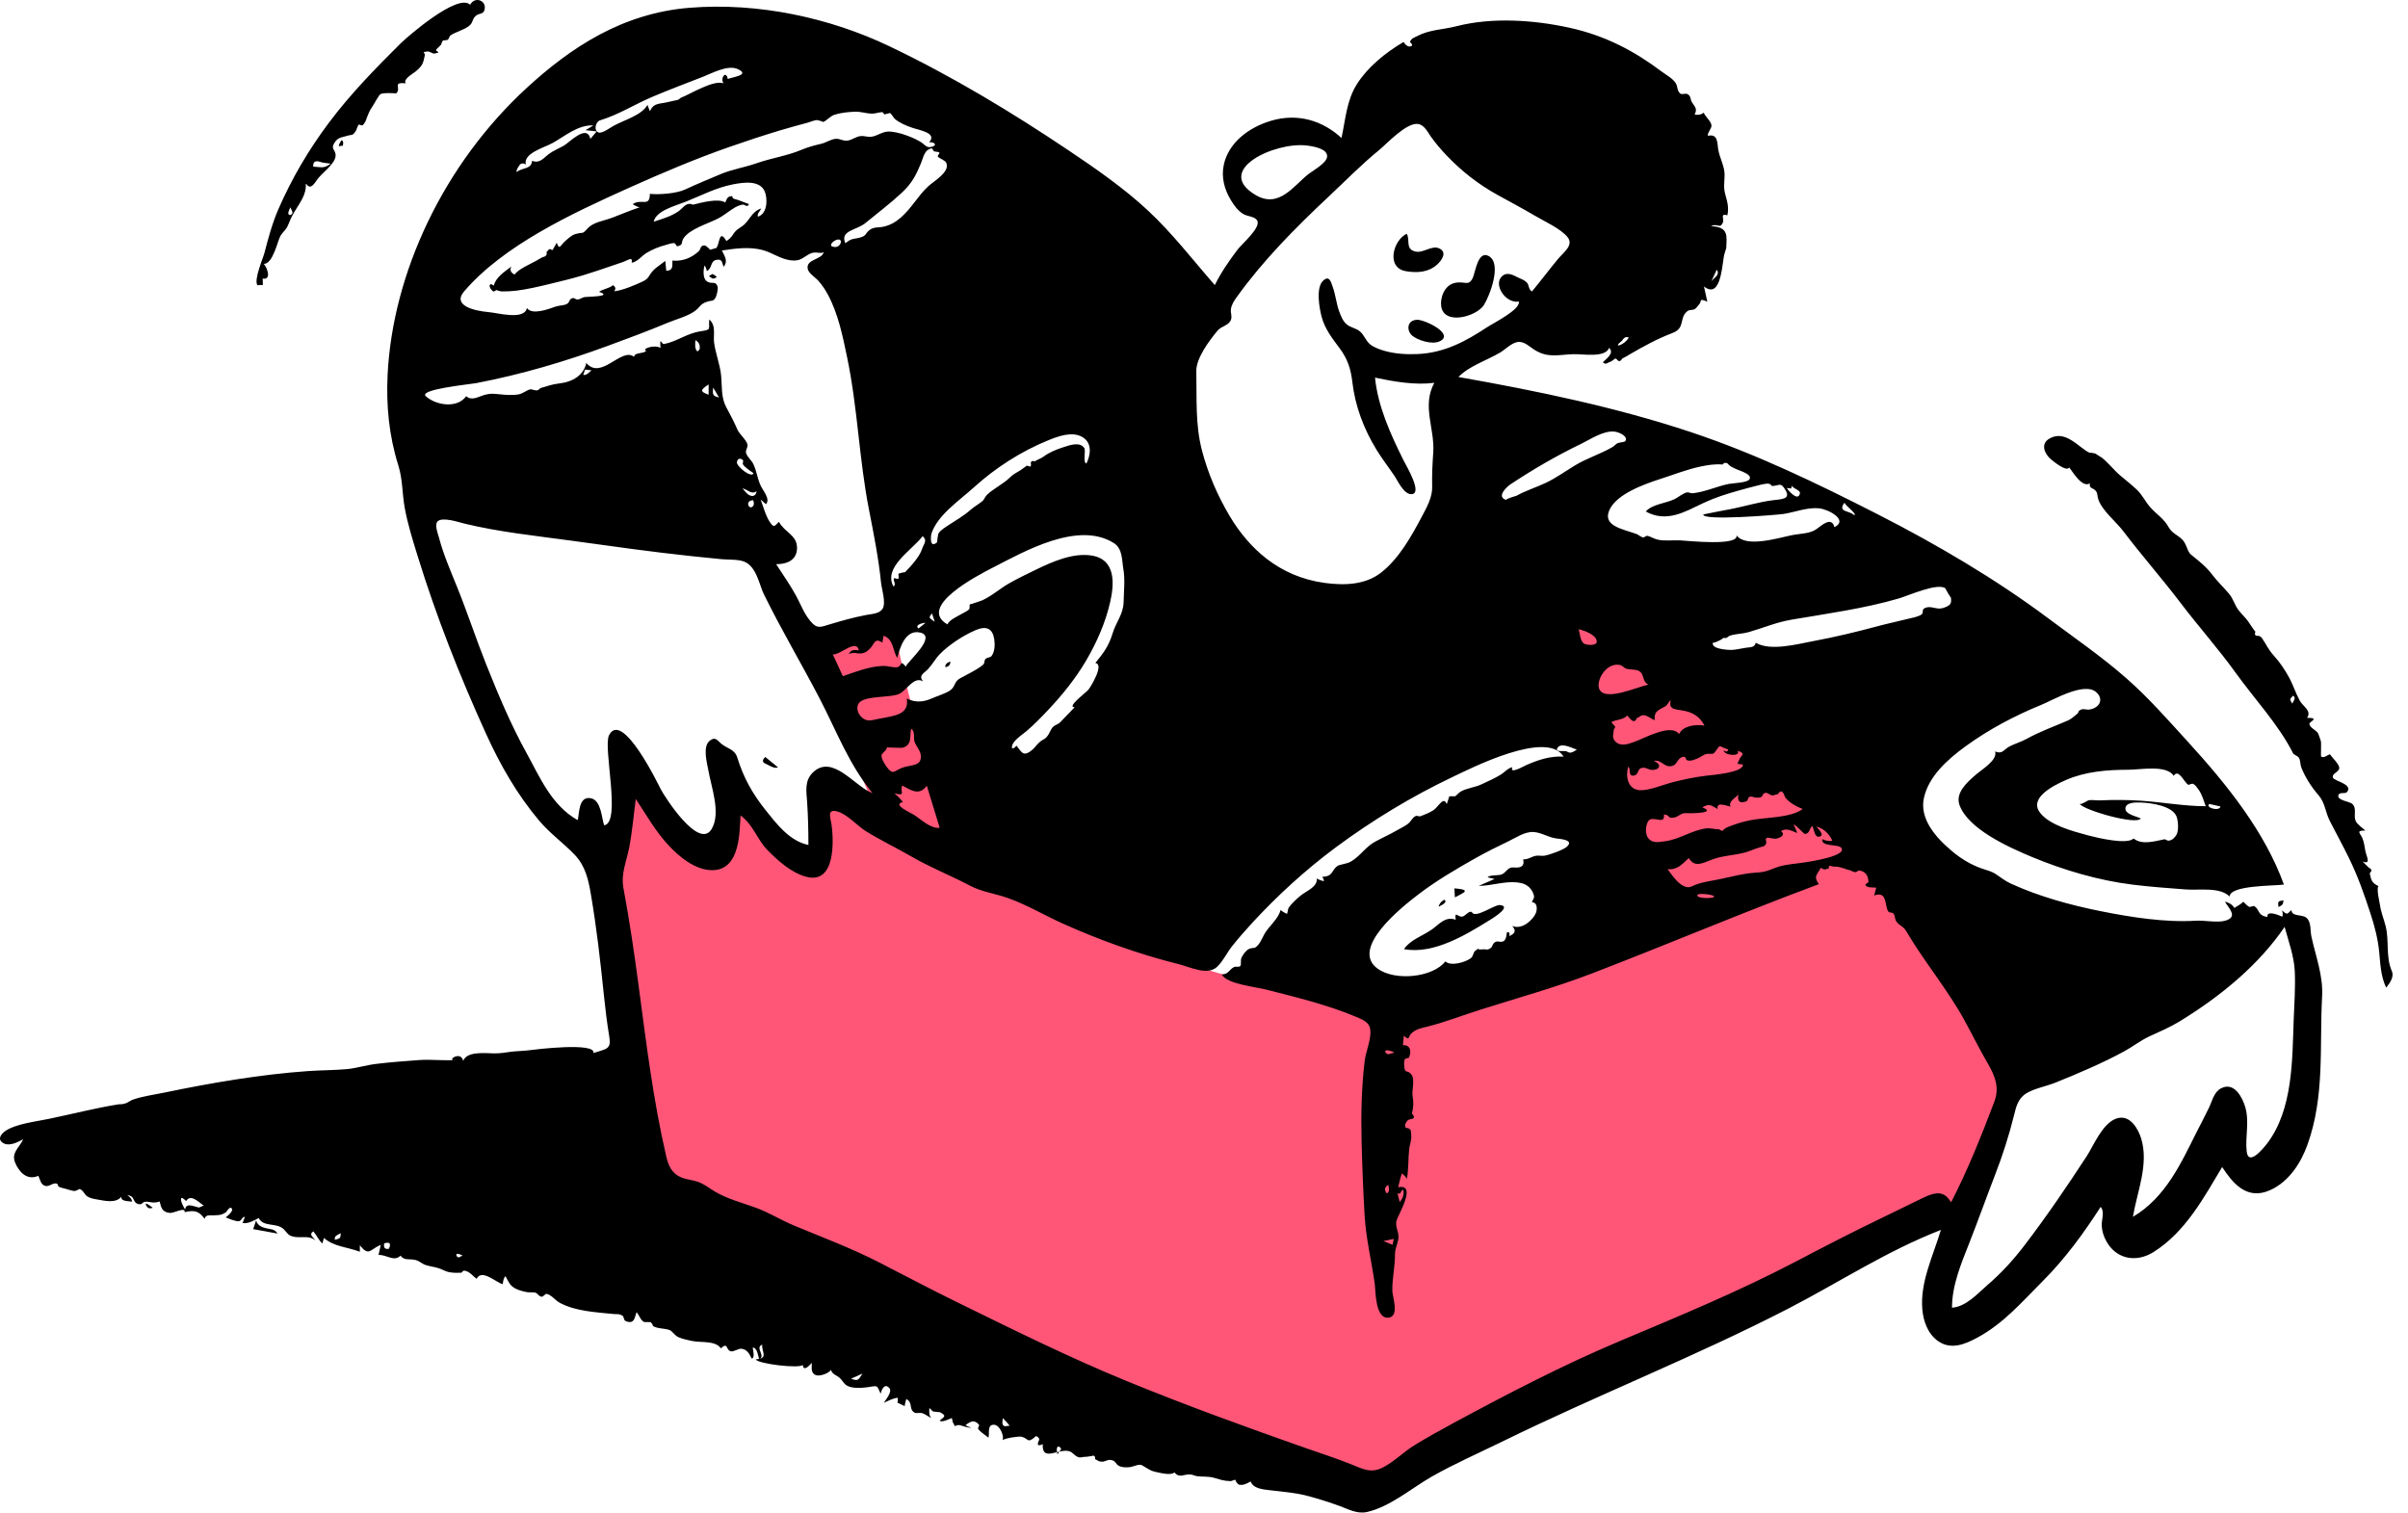 <svg width="78" height="49" viewBox="0 0 78 49" fill="none" xmlns="http://www.w3.org/2000/svg">
<path fill-rule="evenodd" clip-rule="evenodd" d="M19.36 27.254C19.802 29.933 20.243 32.612 20.684 35.292L21.04 37.455C21.085 37.728 21.043 38.267 21.214 38.511C21.275 38.597 21.434 38.638 21.551 38.689C21.953 38.864 22.356 39.039 22.758 39.214C26.164 40.694 29.569 42.175 32.974 43.655C36.242 45.076 39.511 46.496 42.779 47.917C43.117 48.064 43.664 48.447 44.029 48.346C44.376 48.25 44.731 48.014 45.046 47.864C45.651 47.577 46.255 47.29 46.86 47.003C50.52 45.267 54.179 43.53 57.839 41.793C59.349 41.077 60.859 40.361 62.369 39.644C62.782 39.448 63.195 39.252 63.608 39.056C63.824 38.953 63.852 38.957 63.938 38.783C64.255 38.132 64.403 37.387 64.628 36.712C64.876 35.968 65.124 35.224 65.371 34.48C65.482 34.148 65.43 34.105 65.25 33.785C64.893 33.151 64.536 32.517 64.179 31.882C63.388 30.475 62.596 29.067 61.803 27.66C61.483 27.09 60.712 26.69 60.156 26.271L51.533 19.771C51.314 19.606 51.095 19.441 50.876 19.275C50.84 20.268 50.598 21.335 50.953 22.293C51.536 23.867 52.119 25.44 52.702 27.013C52.984 27.774 53.265 28.534 53.547 29.294C53.599 29.436 53.918 29.996 53.833 30.12C53.786 30.189 53.383 30.259 53.296 30.286C52.921 30.401 52.547 30.516 52.172 30.632C51.129 30.953 50.085 31.275 49.041 31.596C48.103 31.885 47.164 32.175 46.225 32.464C45.907 32.562 45.533 32.743 45.197 32.728C44.896 32.715 44.554 32.594 44.263 32.533C43.752 32.427 43.24 32.32 42.728 32.213C41.723 32.004 40.718 31.794 39.713 31.584C38.583 31.349 37.628 30.656 36.661 30.143C34.999 29.262 33.337 28.381 31.675 27.5C31.294 27.298 31.293 27.183 31.141 26.815C30.801 25.987 30.46 25.16 30.119 24.332C29.937 23.89 29.713 23.446 29.576 22.994C29.349 22.247 29.215 21.474 29.035 20.719C28.981 20.491 28.927 20.263 28.873 20.036C28.177 20.264 27.481 20.493 26.785 20.722C26.684 20.755 26.192 20.854 26.149 20.935C26.121 20.986 26.267 21.219 26.288 21.269C26.865 22.653 27.442 24.037 28.02 25.421C28.201 25.857 28.383 26.292 28.564 26.727C28.13 26.175 27.697 25.623 27.263 25.071C26.922 26 26.581 26.928 26.24 27.857C25.434 27.104 24.629 26.351 23.823 25.598C23.544 26.351 23.265 27.104 22.986 27.857C22.119 26.928 21.251 26 20.383 25.071C20.28 25.556 20.177 26.04 20.074 26.525C20.043 26.671 20.049 27.09 19.928 27.206C19.829 27.302 19.544 27.254 19.36 27.254Z" fill="#FF5678"/>
<path fill-rule="evenodd" clip-rule="evenodd" d="M74.297 33.045C74.249 34.306 74.282 35.944 73.43 37.053C73.293 37.231 72.826 37.789 72.774 37.298C72.723 36.817 72.87 36.34 72.725 35.853C72.647 35.593 72.386 35.023 71.941 35.259C71.714 35.379 71.654 35.675 71.565 35.862C71.433 36.139 71.286 36.411 71.148 36.685C70.664 37.644 70.163 38.787 69.089 39.421C69.229 38.595 69.613 37.713 69.355 36.877C69.267 36.593 69.001 36.073 68.543 36.24C68.097 36.402 67.807 37.127 67.597 37.45C66.958 38.429 66.305 39.39 65.586 40.333C65.224 40.807 64.833 41.24 64.36 41.645C64.064 41.899 63.695 42.328 63.229 42.365C63.229 41.643 63.522 40.944 63.791 40.264C64.079 39.532 64.342 38.793 64.625 38.06C64.871 37.424 65.073 36.793 65.236 36.141C65.304 35.871 65.357 35.591 65.641 35.417C65.897 35.261 66.3 35.186 66.585 35.071C67.332 34.769 68.101 34.442 68.795 34.066C69.08 33.912 69.326 33.713 69.624 33.574C69.964 33.417 70.282 33.284 70.597 33.092C71.954 32.263 73.179 31.242 74.003 30.028C74.137 30.516 74.315 30.993 74.334 31.496C74.354 32.011 74.317 32.53 74.297 33.045ZM63.122 38.842C62.905 38.545 62.574 38.667 62.282 38.81C61.83 39.032 61.377 39.253 60.922 39.472C59.996 39.918 59.088 40.388 58.184 40.862C56.344 41.826 54.44 42.616 52.5 43.432C50.624 44.221 48.823 45.16 47.066 46.109C46.644 46.337 46.225 46.571 45.82 46.818C45.46 47.038 45.172 47.346 44.793 47.541C44.398 47.745 44.127 47.58 43.75 47.43C43.278 47.242 42.786 47.084 42.304 46.915C40.357 46.232 38.405 45.523 36.511 44.747C34.629 43.976 32.846 43.088 31.042 42.206C30.183 41.786 29.339 41.339 28.492 40.904C27.59 40.44 26.657 40.093 25.711 39.699C25.293 39.524 24.922 39.288 24.492 39.129C24.041 38.963 23.563 38.843 23.159 38.603C22.977 38.495 22.824 38.366 22.617 38.29C22.447 38.227 22.253 38.217 22.085 38.15C21.744 38.015 21.646 37.741 21.579 37.455C21.154 35.623 20.927 33.741 20.68 31.889C20.542 30.847 20.387 29.809 20.195 28.773C20.109 28.306 20.283 27.944 20.374 27.49C20.48 26.959 20.523 26.417 20.594 25.883C20.931 26.388 21.222 26.919 21.651 27.38C21.967 27.72 22.507 28.201 23.088 28.19C23.993 28.172 23.951 26.916 23.988 26.418C24.4 26.716 24.525 27.201 24.867 27.547C25.179 27.862 25.604 28.254 26.083 28.395C27.093 28.693 26.995 27.176 26.94 26.746C26.912 26.53 26.762 26.188 27.119 26.287C27.448 26.377 27.767 26.753 28.044 26.925C28.522 27.223 29.046 27.471 29.536 27.755C30.144 28.108 30.8 28.363 31.42 28.692C31.808 28.897 32.231 28.944 32.654 29.095C33.273 29.316 33.82 29.646 34.409 29.912C35.577 30.438 36.872 30.909 38.149 31.226C38.562 31.328 39.112 31.617 39.426 31.32C39.619 31.137 39.746 30.858 39.909 30.654C40.117 30.394 40.337 30.142 40.565 29.894C41.377 29.015 42.279 28.185 43.28 27.443C44.445 26.58 45.719 25.804 47.081 25.157C47.666 24.88 50.11 23.634 50.648 24.511C50.206 24.488 49.823 24.619 49.446 24.783C49.354 24.823 48.879 25.098 48.99 24.855C48.852 24.876 48.731 25.022 48.626 25.087C48.446 25.199 48.172 25.328 47.962 25.421C47.756 25.513 47.5 25.535 47.312 25.646C47.243 25.687 47.201 25.752 47.136 25.796L46.947 25.797C46.919 25.882 46.891 25.966 46.863 26.051C46.757 25.775 46.605 26.134 46.427 26.25C46.32 26.32 46.151 26.392 46.026 26.438C45.931 26.471 45.917 26.393 45.826 26.453C45.745 26.506 45.693 26.623 45.606 26.689C45.499 26.771 45.362 26.834 45.242 26.903C45.014 27.037 44.772 27.141 44.541 27.268C44.229 27.438 44.066 27.73 43.764 27.908C43.62 27.992 43.398 28.002 43.32 28.055C43.126 28.191 43.19 28.396 42.828 28.405C42.861 28.448 42.88 28.494 42.887 28.544C42.801 28.532 42.724 28.503 42.657 28.457C42.672 28.75 42.316 28.854 42.103 29.035C41.98 29.139 41.827 29.285 41.74 29.41C41.726 29.431 41.699 29.598 41.693 29.6C41.66 29.613 41.459 29.47 41.478 29.482C41.422 29.753 41.099 30.008 40.957 30.259C40.883 30.391 40.807 30.603 40.66 30.696C40.62 30.721 40.497 30.695 40.395 30.782C40.321 30.846 40.235 30.965 40.205 31.051C40.184 31.108 40.209 31.255 40.18 31.289C40.127 31.352 40.044 31.289 39.961 31.335C39.807 31.42 39.803 31.554 39.577 31.571C39.733 31.877 40.67 31.971 41.011 32.058C41.974 32.303 42.985 32.549 43.886 32.925C44.119 33.022 44.34 33.102 44.381 33.326C44.438 33.638 44.242 34.053 44.205 34.367C44.103 35.218 44.083 36.094 44.104 36.948C44.124 37.757 44.156 38.573 44.203 39.381C44.246 40.131 44.432 40.865 44.533 41.609C44.561 41.813 44.542 42.734 44.976 42.687C45.338 42.649 45.109 42.02 45.102 41.84C45.087 41.441 45.191 41.033 45.187 40.631C45.185 40.437 45.289 40.27 45.299 40.085C45.309 39.902 45.197 39.758 45.23 39.568C45.263 39.386 45.927 38.339 45.289 38.462C45.327 38.312 45.359 38.161 45.409 38.014C45.477 38.063 45.532 38.121 45.573 38.188C45.63 37.866 45.611 37.545 45.647 37.223C45.662 37.078 45.735 36.918 45.71 36.771C45.715 36.71 45.706 36.65 45.682 36.592C45.642 36.558 45.594 36.54 45.536 36.539C45.506 36.458 45.498 36.436 45.552 36.357C45.575 36.304 45.621 36.27 45.69 36.257C45.821 36.244 45.836 36.183 45.734 36.074C45.787 35.859 45.794 35.722 45.756 35.507C45.724 35.327 45.842 34.977 45.722 34.816C45.582 34.628 45.512 34.81 45.486 34.549C45.481 34.494 45.476 34.379 45.504 34.324C45.534 34.264 45.624 34.289 45.635 34.267C45.714 34.123 45.719 33.837 45.442 33.862C45.453 33.759 45.463 33.655 45.474 33.552C45.675 33.738 45.605 33.58 45.718 33.477C45.871 33.337 46.021 33.312 46.24 33.257C46.823 33.11 47.384 32.889 47.954 32.709C49.16 32.328 50.389 31.988 51.56 31.538C54.023 30.592 56.437 29.565 58.915 28.644C58.738 28.378 58.848 28.365 58.977 28.115C59.15 28.212 59.114 28.145 59.237 28.139C59.226 28.055 59.258 28.03 59.333 28.063C59.393 28.078 59.454 28.083 59.517 28.079C59.67 28.1 59.795 28.169 59.935 28.195C59.981 28.222 60.031 28.242 60.086 28.256C60.135 28.247 60.177 28.227 60.212 28.197C60.438 28.231 60.514 28.368 60.523 28.568C60.525 28.602 60.394 28.638 60.432 28.684C60.497 28.766 60.674 28.747 60.775 28.757C60.752 28.842 60.73 28.926 60.708 29.011C61.151 28.845 61.036 29.363 61.17 29.533C61.208 29.581 61.291 29.543 61.334 29.598C61.391 29.67 61.374 29.771 61.422 29.843C61.531 30.005 61.64 29.985 61.749 30.17C62.317 31.137 63.072 32.039 63.618 33.027C63.877 33.497 64.111 33.975 64.382 34.441C64.632 34.87 64.774 35.235 64.596 35.703C64.184 36.79 63.743 37.897 63.203 38.946C63.176 38.911 63.149 38.877 63.122 38.842ZM34.368 46.954C34.33 47.007 34.291 47.06 34.252 47.114C34.166 46.714 34.395 46.899 34.368 46.954ZM32.55 46.205C32.426 46.175 32.48 46.011 32.484 45.941C32.562 46.02 32.639 46.1 32.704 46.187C32.653 46.193 32.601 46.199 32.55 46.205ZM27.567 44.666C27.697 44.607 27.791 44.565 27.938 44.498C27.788 44.735 27.788 44.735 27.567 44.666ZM19.727 23.821C19.528 24.216 20.134 26.656 19.57 26.736C19.489 26.521 19.479 25.932 19.144 25.861C18.728 25.774 18.769 26.381 18.712 26.569C17.858 26.088 17.479 25.159 17.071 24.423C16.551 23.485 16.142 22.509 15.752 21.532C15.418 20.696 15.142 19.846 14.804 19.011C14.592 18.487 14.363 17.962 14.221 17.422C14.19 17.304 14.068 17.007 14.171 16.895C14.322 16.733 14.864 16.919 15.038 16.961C16.171 17.237 17.346 17.356 18.509 17.516C19.802 17.694 21.092 17.878 22.393 18.016C22.718 18.051 23.043 18.084 23.369 18.115C23.58 18.136 23.899 18.115 24.1 18.192C24.505 18.347 24.592 18.94 24.742 19.248C25.305 20.396 25.966 21.508 26.558 22.645C27.091 23.67 27.495 24.761 28.262 25.694C27.69 25.488 26.966 24.404 26.327 25.029C26.052 25.298 26.122 25.652 26.144 25.974C26.175 26.439 26.186 26.908 26.186 27.374C25.56 27.242 25.14 26.668 24.812 26.261C24.364 25.705 24.081 25.181 23.883 24.544C23.797 24.268 23.569 24.261 23.366 24.096C23.236 23.989 23.171 23.846 22.984 24.001C22.75 24.195 22.906 24.732 22.946 24.961C23.042 25.507 23.358 26.346 23.051 26.858C22.637 27.549 21.528 25.81 21.398 25.558C21.332 25.431 20.151 22.978 19.727 23.821ZM18.952 11.972C19.022 11.981 19.092 11.989 19.162 11.998C19.105 12.038 18.988 12.18 18.892 12.142C18.912 12.085 18.932 12.029 18.952 11.972ZM22.655 11.329C22.633 11.348 22.611 11.368 22.589 11.387C22.489 11.286 22.524 11.138 22.524 11.02C22.657 11.085 22.689 11.215 22.655 11.329ZM22.954 12.454V12.786C22.676 12.689 22.671 12.638 22.954 12.454ZM23.291 12.876C23.097 12.833 23.073 12.798 23.101 12.556C23.181 12.692 23.234 12.781 23.291 12.876ZM24.41 15.332C24.329 15.502 23.853 15.097 23.87 14.976C23.887 14.861 23.96 14.826 24.061 14.901C24.094 14.925 24.045 15.014 24.066 15.045C24.143 15.157 24.298 15.248 24.41 15.332ZM24.416 16.355C24.297 16.597 24.084 16.217 24.396 16.206C24.416 16.255 24.423 16.305 24.416 16.355ZM24.184 15.975C24.138 15.925 24.093 15.874 24.05 15.823C24.21 15.849 24.338 16.039 24.507 15.912C24.487 16.105 24.318 16.11 24.184 15.975ZM13.796 12.84C13.537 12.612 15.222 12.452 15.425 12.412C16.9 12.128 18.293 11.716 19.672 11.21C20.329 10.969 20.984 10.725 21.626 10.457C21.904 10.342 22.284 10.244 22.515 10.071C22.681 9.947 22.674 9.854 22.889 9.78C23.072 9.718 23.081 9.777 23.164 9.664C23.215 9.596 23.271 9.348 23.242 9.274C23.162 9.074 23.044 9.236 22.878 9.098C22.758 8.998 22.787 8.715 22.82 8.598C22.862 8.654 22.886 8.715 22.893 8.78C23.073 8.708 23 8.461 23.198 8.42C23.405 8.378 23.384 8.509 23.438 8.643C23.595 8.456 23.469 8.297 23.384 8.115C23.816 8.049 24.28 7.986 24.709 8.102C25.018 8.186 25.283 8.393 25.61 8.433C25.93 8.472 25.992 8.349 26.228 8.224C26.42 8.123 26.584 8.242 26.683 8.166C26.622 8.424 26.099 8.389 26.164 8.711C26.193 8.856 26.412 8.987 26.512 9.1C26.638 9.242 26.738 9.398 26.824 9.558C27.156 10.18 27.299 10.901 27.438 11.566C27.783 13.207 27.826 14.88 28.151 16.526C28.305 17.31 28.46 18.095 28.54 18.886C28.56 19.084 28.709 19.533 28.587 19.724C28.484 19.884 28.254 19.885 28.052 19.924C27.658 20 27.287 20.103 26.908 20.217C26.569 20.32 26.47 20.383 26.252 20.124C26.041 19.874 25.937 19.576 25.787 19.301C25.595 18.952 25.362 18.615 25.14 18.277C25.577 18.277 25.829 18.086 25.817 17.726C25.805 17.327 25.4 17.233 25.233 16.905C25.07 17.076 25.057 17.081 24.941 16.918C24.809 16.733 24.719 16.394 24.638 16.183C24.696 16.233 24.754 16.284 24.812 16.334C24.958 16.171 24.729 15.914 24.653 15.761C24.535 15.524 24.514 15.268 24.402 15.033C24.341 14.904 24.199 14.802 24.165 14.668C24.142 14.578 24.234 14.492 24.212 14.401C24.174 14.242 23.952 14.072 23.883 13.91C23.776 13.661 23.661 13.442 23.529 13.2C23.351 12.872 23.392 12.528 23.36 12.179C23.326 11.817 23.183 11.471 23.132 11.11C23.097 10.861 23.207 10.548 22.974 10.349C22.947 10.68 23.064 10.675 22.68 10.735C22.242 10.802 21.924 11.066 21.51 11.145C21.425 11.162 21.363 10.86 21.396 11.271C21.197 11.153 20.773 11.3 20.932 11.37C20.812 11.474 20.576 11.402 20.536 11.558C20.129 11.238 19.476 12.329 18.991 11.759C18.911 12.145 18.566 12.373 18.103 12.424C17.87 12.45 17.726 12.513 17.52 12.569C17.478 12.581 17.462 12.63 17.413 12.643C17.337 12.663 17.225 12.602 17.171 12.614C17.059 12.638 16.936 12.757 16.78 12.78C16.602 12.807 16.408 12.795 16.23 12.778C16.007 12.757 15.909 12.736 15.69 12.795C15.494 12.849 15.284 12.998 15.101 12.835C14.815 13.236 14.133 13.138 13.796 12.84ZM27.029 8.001C26.812 7.98 26.963 7.83 27.063 7.784C27.336 7.661 27.263 8.024 27.029 8.001ZM15.034 9.44C16.306 7.955 18.48 6.935 20.394 6.076C21.439 5.607 22.506 5.153 23.603 4.769C24.149 4.578 24.701 4.395 25.258 4.227C25.555 4.138 25.857 4.056 26.158 3.975C26.241 3.953 26.393 3.884 26.48 3.891C26.465 3.89 26.697 3.941 26.651 3.957C26.8 3.904 26.871 3.767 27.047 3.712C27.244 3.651 27.495 3.625 27.707 3.619C27.894 3.615 28.056 3.677 28.234 3.682C28.351 3.685 28.45 3.64 28.565 3.633C28.623 3.63 28.618 3.701 28.654 3.705C28.669 3.707 28.825 3.66 28.827 3.661C28.884 3.69 28.934 3.806 28.985 3.851C29.133 3.98 29.349 4.07 29.546 4.138C29.785 4.221 30.369 4.304 30.098 4.611C30.291 4.588 30.38 4.729 30.139 4.764C30.009 4.784 29.953 4.687 29.857 4.621C29.633 4.469 29.09 4.253 28.768 4.262C28.587 4.268 28.447 4.379 28.28 4.42C28.115 4.459 28.034 4.398 27.89 4.408C27.721 4.419 27.613 4.534 27.452 4.555C27.301 4.574 27.217 4.491 27.083 4.497C26.923 4.504 26.768 4.616 26.615 4.654C26.373 4.714 26.194 4.755 25.957 4.855C25.498 5.048 24.985 5.121 24.511 5.287C24.133 5.42 23.703 5.49 23.353 5.637C22.964 5.8 22.572 5.963 22.191 6.14C21.915 6.268 21.355 6.313 21.051 6.28C21.047 6.733 20.772 6.415 20.494 6.614C20.56 6.661 20.634 6.695 20.718 6.717C20.417 6.815 20.139 6.936 19.847 7.047C19.546 7.163 19.225 7.188 19.027 7.407C18.845 7.609 18.907 7.505 18.635 7.584C18.51 7.62 18.401 7.731 18.312 7.806C18.157 7.934 18.123 8.129 18.035 7.865C18.009 7.897 17.907 8.102 17.888 8.107C17.777 8.012 17.761 8.125 17.7 8.165C17.732 8.252 17.686 8.31 17.56 8.337C17.497 8.375 17.432 8.413 17.367 8.449C17.132 8.582 16.831 8.695 16.665 8.893C16.543 8.834 16.498 8.733 16.572 8.63C16.338 8.805 16.059 8.984 15.996 9.253C15.967 9.23 15.933 9.214 15.894 9.204C15.799 9.256 15.923 9.41 15.983 9.445C16.246 9.363 15.918 9.393 16.094 9.406C16.144 9.41 16.196 9.44 16.252 9.441C16.414 9.442 16.567 9.436 16.729 9.416C17.084 9.372 17.434 9.289 17.779 9.206C18.154 9.116 18.529 9.025 18.896 8.915C19.198 8.823 19.495 8.722 19.793 8.62C19.911 8.58 20.03 8.539 20.148 8.499C20.374 8.422 20.493 8.297 20.462 8.512C20.641 8.488 20.797 8.282 20.935 8.198C21.129 8.08 21.347 7.992 21.577 7.932C21.671 7.907 21.739 7.876 21.835 7.876C21.883 7.876 21.911 7.984 21.941 7.978C22.147 7.938 22.053 7.845 22.146 7.712C22.349 7.42 22.895 7.259 23.231 7.093C23.444 6.988 23.595 6.847 23.792 6.73C23.884 6.676 23.951 6.652 24.047 6.629C24.121 6.611 24.212 6.748 24.259 6.61C24.088 6.553 23.946 6.483 23.781 6.442C23.664 6.412 23.804 6.312 23.619 6.372C23.545 6.396 23.519 6.512 23.492 6.561C23.285 6.412 22.703 6.566 22.458 6.629C22.441 6.633 22.365 6.601 22.33 6.603C22.188 6.611 22.089 6.765 21.996 6.832C21.748 7.008 21.479 7.082 21.174 7.183C21.255 6.824 21.852 6.677 22.201 6.539C22.71 6.338 23.184 6.081 23.742 5.973C24.114 5.9 24.606 5.842 24.767 6.192C24.863 6.402 24.875 6.922 24.55 7.019C24.515 6.921 24.625 6.838 24.658 6.753C24.335 6.853 24.282 7.167 24.036 7.331C23.898 7.424 23.849 7.453 23.782 7.542C23.716 7.631 23.684 7.713 23.529 7.808C23.275 7.371 23.317 7.969 23.189 8.044C23.241 8.014 22.979 8.102 23.01 8.093C22.998 8.096 22.884 7.947 22.81 7.95C22.676 7.956 22.701 8.076 22.637 8.136C22.417 8.34 22.133 8.474 21.78 8.442C21.771 8.588 21.827 8.761 21.582 8.774L21.549 8.452C21.416 8.562 21.241 8.665 21.132 8.792C21.008 8.936 21.021 9.025 20.817 9.12C20.602 9.221 20.147 9.418 19.892 9.436C19.955 9.363 19.944 9.298 19.858 9.239C19.73 9.347 19.541 9.357 19.404 9.454C19.878 9.614 19.041 9.606 18.934 9.624C18.863 9.636 18.801 9.688 18.729 9.7C18.633 9.716 18.621 9.635 18.539 9.66C18.418 9.698 18.467 9.805 18.341 9.858C18.25 9.897 18.097 9.896 17.995 9.933C17.751 10.02 17.233 10.214 17.068 9.979C16.985 10.382 16.133 10.137 15.818 10.11C15.386 10.072 14.634 9.908 15.034 9.44ZM16.848 5.323C16.909 5.281 16.97 5.284 17.031 5.332C16.946 4.968 17.605 4.791 17.892 4.637C18.273 4.431 18.722 4.033 19.221 4.064C19.136 4.115 19.051 4.167 18.966 4.218C19.087 4.23 19.208 4.243 19.329 4.256C19.261 4.337 19.193 4.418 19.124 4.499C19.012 4 18.428 4.631 18.259 4.722C18.089 4.815 17.919 4.884 17.768 4.997C17.618 5.109 17.483 5.31 17.235 5.209C17.212 5.495 16.929 5.417 16.733 5.575C16.725 5.476 16.795 5.406 16.848 5.323ZM19.435 3.899C20.038 3.716 20.563 3.378 21.131 3.137C21.674 2.906 22.228 2.699 22.779 2.484C23.059 2.374 23.572 2.092 23.892 2.236C24.323 2.43 23.729 2.493 23.575 2.56C23.518 2.261 23.318 2.532 23.437 2.699C23.108 2.583 22.389 3.034 22.075 3.158C22.004 3.186 22.036 3.203 21.955 3.236C21.935 3.244 21.729 3.282 21.67 3.298C21.374 3.378 21.179 3.314 21.052 3.604C21.025 3.536 20.998 3.467 20.972 3.399C20.786 3.736 20.224 3.883 19.864 4.082C19.771 4.134 19.506 4.333 19.388 4.292C19.224 4.234 19.29 3.943 19.435 3.899ZM30.311 4.914C30.566 4.928 30.32 5.024 30.39 5.087C30.382 5.08 30.544 5.192 30.523 5.161C30.551 5.202 30.619 5.201 30.654 5.284C30.775 5.572 30.249 5.868 30.072 6.031C29.727 6.349 29.528 6.75 29.169 7.057C29.006 7.196 28.845 7.292 28.62 7.343C28.463 7.379 28.296 7.341 28.151 7.463C28.035 7.562 28.061 7.618 27.933 7.67C27.706 7.763 27.606 7.682 27.385 7.882C27.195 7.464 27.741 7.464 28.026 7.231C28.419 6.908 28.849 6.583 29.218 6.238C29.545 5.931 29.677 5.662 29.832 5.29C29.881 5.172 29.934 4.921 30.07 4.847C30.28 4.732 30.154 4.906 30.311 4.914ZM31.563 15.774C32.231 15.17 33.059 14.627 33.956 14.263C34.277 14.133 34.734 13.962 35.066 14.162C35.393 14.359 35.322 14.751 35.191 15.017C35.065 14.977 35.184 14.602 35.119 14.51C34.976 14.308 34.668 14.415 34.459 14.483C34.214 14.562 33.995 14.65 33.801 14.794C33.722 14.852 33.571 14.905 33.52 14.945C33.444 14.919 33.4 14.938 33.386 15C33.402 15.039 33.4 15.076 33.381 15.114C33.37 15.126 33.271 15.077 33.257 15.087C33.193 15.131 33.133 15.183 33.07 15.224C32.944 15.307 32.836 15.346 32.72 15.462C32.495 15.684 32.198 15.815 31.973 16.027C31.922 16.076 31.861 16.198 31.849 16.209C31.735 16.317 31.566 16.402 31.438 16.517C31.215 16.714 30.977 16.846 30.721 17.015C30.61 17.088 30.481 17.166 30.408 17.267C30.374 17.313 30.355 17.566 30.354 17.567C30.102 17.791 30.151 17.342 30.171 17.285C30.375 16.68 31.066 16.225 31.563 15.774ZM30.189 19.871C30.22 19.966 30.246 20.045 30.278 20.142C30.078 20.009 30.078 20.009 30.189 19.871ZM29.973 20.183C29.9 20.243 29.826 20.302 29.752 20.361C29.589 20.222 30.003 20.159 29.973 20.183ZM29.87 17.777C29.791 18.033 29.506 18.343 29.309 18.545C29.331 18.523 29.141 18.567 29.12 18.578C29.05 18.61 29.218 18.823 28.975 18.728C28.889 18.767 29.058 18.928 28.941 19C28.603 18.376 29.526 17.836 29.884 17.373C30.058 17.503 29.913 17.634 29.87 17.777ZM27.674 21.149C27.921 21.2 28.049 21.168 28.215 20.972C28.315 20.854 28.352 20.646 28.581 20.822L28.621 20.595C28.947 20.704 28.92 21.096 29.063 21.313C29.132 21.067 29.297 20.381 29.8 20.491C30.366 20.615 29.425 21.402 29.337 21.595C29.145 21.353 29.221 21.578 29.074 21.612C28.948 21.641 28.752 21.566 28.599 21.573C28.134 21.593 27.725 21.763 27.301 21.906C27.193 21.671 27.086 21.436 26.978 21.202C27.228 21.217 27.745 20.678 27.819 21.07C27.633 21.044 27.581 21.051 27.491 21.187C27.548 21.164 27.609 21.151 27.674 21.149ZM28.718 24.213C28.717 24.212 29.199 24.236 29.242 24.223C29.572 24.125 29.45 23.823 29.517 23.609C29.653 23.71 29.581 23.894 29.623 24.025C29.672 24.179 29.814 24.31 29.828 24.475C29.858 24.847 29.481 24.764 29.195 24.884C28.951 24.987 28.924 25.116 28.718 24.84C28.662 24.765 28.542 24.569 28.555 24.473C28.567 24.378 28.753 24.299 28.718 24.213ZM29.106 25.822L28.973 25.701C29.37 25.8 29.136 25.652 29.227 25.45C29.532 25.614 29.78 25.783 30.021 25.454L30.438 26.814C30.158 26.867 29.797 26.517 29.605 26.397C29.494 26.328 28.879 26.06 29.249 25.982C29.201 25.929 29.154 25.875 29.106 25.822ZM31.825 21.551C31.594 21.729 31.361 21.829 31.109 21.969C30.888 22.091 30.964 22.232 30.773 22.369C30.646 22.46 30.348 22.553 30.191 22.623C29.911 22.746 29.66 22.77 29.373 22.631C29.451 23.142 29.019 23.182 28.482 23.283C28.226 23.331 28.074 23.405 27.889 23.215C27.762 23.085 27.713 22.849 27.87 22.73C28.12 22.541 28.786 22.606 29.107 22.488C29.351 22.397 29.598 21.889 29.899 22.074C29.744 21.874 29.924 21.82 30.059 21.678C30.206 21.522 30.297 21.339 30.45 21.184C30.74 20.89 31.185 20.594 31.597 20.416C31.959 20.26 32.15 20.37 32.204 20.698C32.231 20.863 32.23 21.109 32.116 21.255C32.08 21.302 31.96 21.303 31.924 21.346C31.86 21.423 31.918 21.479 31.825 21.551ZM36.078 17.592C36.367 17.773 36.339 18.154 36.385 18.414C36.449 18.779 36.403 19.133 36.396 19.505C36.388 19.896 36.152 20.15 36.041 20.515C35.917 20.922 35.758 21.138 35.48 21.479C35.781 21.517 35.333 22.245 35.259 22.339C35.179 22.441 34.533 22.912 34.81 22.912C34.657 23.075 34.491 23.243 34.339 23.401C34.279 23.464 34.173 23.488 34.126 23.533C34.03 23.622 34.024 23.702 33.955 23.807C33.851 23.965 33.816 23.923 33.679 24.038C33.584 24.118 33.522 24.223 33.428 24.299C33.128 24.545 33.09 24.344 32.922 24.154C32.896 24.205 32.85 24.237 32.784 24.25C32.732 24.036 33.094 23.819 33.246 23.689C33.496 23.476 33.724 23.241 33.944 23.008C34.416 22.509 34.841 21.978 35.176 21.41C35.532 20.805 35.816 20.15 35.964 19.49C36.077 18.987 36.184 18.124 35.354 17.996C34.75 17.903 34.084 18.2 33.587 18.44C33.283 18.587 32.978 18.733 32.689 18.897C32.376 19.076 32.105 19.329 31.764 19.472C31.95 19.394 31.336 19.63 31.43 19.564C31.386 19.595 31.424 19.689 31.395 19.732C31.357 19.788 31.225 19.843 31.166 19.879C31.01 19.974 30.76 20.071 30.689 20.228C29.699 19.655 31.669 18.64 32.174 18.381C33.175 17.868 34.918 16.865 36.078 17.592ZM38.751 12.027C38.741 11.615 39.156 11.052 39.435 10.716C39.572 10.552 39.791 10.559 39.871 10.364C39.918 10.253 39.857 10.136 39.871 10.024C39.889 9.872 39.971 9.75 40.064 9.62C40.911 8.441 41.941 7.398 43.037 6.37C43.578 5.863 44.09 5.337 44.673 4.861C44.917 4.662 45.571 3.947 45.946 4.018C46.144 4.056 46.26 4.301 46.349 4.426C46.497 4.633 46.66 4.827 46.84 5.017C47.315 5.519 47.862 5.959 48.509 6.315C48.913 6.538 49.321 6.754 49.716 6.987C50.041 7.178 50.532 7.398 50.764 7.667C50.997 7.936 50.656 8.164 50.469 8.387C50.18 8.735 49.913 9.095 49.622 9.443C49.507 9.375 49.536 9.239 49.457 9.153C49.387 9.076 49.288 9.045 49.191 8.998C49.005 8.908 48.822 8.797 48.654 8.948C48.36 9.213 48.764 9.839 49.2 9.77C49.251 10.031 48.381 10.461 48.163 10.605C47.494 11.046 46.803 11.43 45.919 11.47C45.561 11.486 45.189 11.464 44.849 11.367C44.686 11.32 44.506 11.256 44.381 11.155C44.232 11.034 44.194 10.854 44.048 10.734C43.923 10.63 43.75 10.614 43.624 10.509C43.498 10.405 43.436 10.239 43.385 10.104C43.285 9.839 43.266 9.56 43.17 9.295C43.113 9.136 43.065 8.922 42.877 9.076C42.604 9.298 42.741 9.998 42.811 10.265C42.911 10.646 43.146 10.953 43.392 11.28C43.658 11.635 43.757 11.965 43.805 12.376C43.894 13.145 44.167 13.883 44.591 14.575C44.77 14.867 44.983 15.141 45.176 15.426C45.266 15.559 45.468 16.012 45.713 16.009C46.105 16.006 45.547 15.082 45.47 14.926C45.041 14.067 44.632 13.164 44.54 12.234C45.154 12.362 45.824 12.483 46.461 12.402C46.05 13.146 46.479 13.887 46.426 14.652C46.4 15.036 46.381 15.391 46.391 15.773C46.4 16.109 46.212 16.445 46.05 16.748C45.729 17.351 45.324 18.095 44.727 18.557C44.228 18.943 43.56 18.973 42.908 18.884C41.425 18.682 40.45 17.758 39.827 16.71C39.427 16.036 39.122 15.317 38.932 14.585C38.712 13.738 38.77 12.886 38.751 12.027ZM40.677 6.321C39.293 5.509 41.304 4.588 42.328 4.714C42.569 4.743 43.011 4.824 42.988 5.077C42.97 5.285 42.542 5.516 42.378 5.644C41.91 6.009 41.434 6.764 40.677 6.321ZM50.748 24.342C50.701 24.308 50.314 24.392 50.467 24.207C50.595 24.052 50.948 24.246 51.077 24.285C50.971 24.345 50.879 24.436 50.748 24.342ZM44.984 34.151C44.865 34.163 44.74 33.904 45.169 34.098C45.108 34.116 45.046 34.134 44.984 34.151ZM44.971 38.386C44.986 38.503 45.03 38.58 44.928 38.664C44.842 38.578 44.831 38.457 44.971 38.386ZM45.146 40.136C45.133 40.2 45.12 40.263 45.108 40.326C45.009 40.286 44.91 40.245 44.811 40.205C44.922 40.182 45.034 40.159 45.146 40.136ZM45.267 38.661C45.414 38.705 45.346 38.562 45.453 38.542C45.491 38.691 45.444 38.819 45.339 38.941C45.328 38.912 45.274 38.663 45.267 38.661ZM49.04 28.102C48.833 28.081 48.801 28.258 48.647 28.326C48.547 28.371 48.244 28.337 48.187 28.422C48.262 28.44 48.337 28.457 48.412 28.475C48.24 28.55 48.069 28.624 47.898 28.699C48.31 28.699 48.739 28.54 49.148 28.587C49.32 28.606 49.447 28.654 49.556 28.767C49.621 28.837 49.679 28.948 49.69 29.032C49.701 29.124 49.613 29.187 49.629 29.231C49.813 29.235 49.791 29.48 49.75 29.579C49.66 29.796 49.304 30.134 48.984 29.997C49.118 30.151 49.084 30.238 48.886 30.327C48.904 30.276 48.918 30.188 48.817 30.197C48.791 30.282 48.801 30.416 48.715 30.481C48.619 30.552 48.533 30.468 48.441 30.515C48.332 30.57 48.365 30.657 48.279 30.718C48.166 30.797 48.15 30.741 48.015 30.756C47.81 30.779 47.941 30.676 47.776 30.811C47.719 30.857 47.729 30.978 47.637 31.046C47.46 31.176 46.988 31.312 46.819 31.145C46.412 31.667 45.191 31.793 44.623 31.38C43.717 30.722 45.406 29.384 45.964 28.96C46.524 28.534 47.146 28.167 47.775 27.812C48.133 27.61 48.5 27.427 48.874 27.248C49.106 27.137 49.396 26.934 49.68 26.954C49.935 26.971 50.152 27.131 50.42 27.163C50.614 27.186 50.991 27.224 50.746 27.437C50.632 27.536 50.183 27.697 50.03 27.721C49.94 27.736 49.845 27.708 49.756 27.723C49.605 27.748 49.502 27.851 49.337 27.838C49.389 28.035 49.295 28.128 49.04 28.102ZM51.722 20.783C51.722 20.937 51.374 20.899 51.302 20.846C51.182 20.76 51.178 20.503 51.133 20.385C51.336 20.427 51.722 20.577 51.722 20.783ZM48.921 15.695C49.651 15.209 50.419 14.763 51.231 14.371C51.522 14.23 51.932 13.947 52.293 13.982C52.445 13.997 52.758 14.138 52.644 14.293C52.622 14.322 52.454 14.334 52.402 14.355C52.343 14.379 52.296 14.444 52.242 14.477C51.862 14.702 51.407 14.841 51.026 15.072C50.713 15.261 50.422 15.473 50.085 15.636C49.762 15.791 49.425 15.89 49.118 16.063C49.124 16.059 48.719 16.177 48.799 16.199C48.443 16.102 48.819 15.763 48.921 15.695ZM53.79 15.514C54.224 15.374 54.649 15.204 55.103 15.11C55.33 15.063 55.562 15.027 55.797 15.049C55.837 14.992 55.89 14.98 55.956 15.011C56.008 15.076 56.076 15.125 56.161 15.16C56.291 15.24 56.767 15.345 56.672 15.523C56.609 15.641 56.131 15.651 56 15.677C55.605 15.757 55.236 15.936 54.829 15.98C54.791 15.984 54.666 15.947 54.665 15.947C54.506 15.975 54.374 16.109 54.237 16.173C53.943 16.31 53.521 16.333 53.31 16.571C53.993 16.946 54.586 16.574 55.187 16.291C55.547 16.122 55.933 15.999 56.326 15.89C56.531 15.834 56.739 15.775 56.947 15.725C57.033 15.7 57.122 15.681 57.213 15.67C57.297 15.656 57.358 15.681 57.394 15.745C57.646 15.738 57.668 15.61 57.819 15.849C58.033 16.185 57.706 16.168 57.399 16.209C56.973 16.266 56.539 16.395 56.12 16.481C56.023 16.5 55.174 16.66 55.173 16.666C55.135 16.882 57.571 16.681 57.78 16.649C58.149 16.591 58.545 16.428 58.927 16.468C59.221 16.498 59.889 16.846 59.421 17.078C59.329 16.721 59.012 17.016 58.847 17.136C58.627 17.297 58.312 17.281 58.011 17.344C57.598 17.43 56.542 17.752 56.249 17.341C56.341 17.701 54.658 17.518 54.426 17.506C54.201 17.495 53.909 17.534 53.691 17.481C53.549 17.448 53.47 17.373 53.336 17.356C53.303 17.384 53.264 17.404 53.218 17.414C53.15 17.386 53.089 17.351 53.034 17.308C52.584 17.14 51.886 17.048 52.136 16.513C52.373 16.009 53.217 15.699 53.79 15.514ZM58.017 15.825C58.028 15.794 58.039 15.763 58.05 15.731C58.051 15.827 58.335 15.868 58.302 15.993C58.23 16.269 57.903 15.854 57.874 15.809C57.922 15.815 57.969 15.82 58.017 15.825ZM59.748 16.284C59.781 16.397 60.158 16.638 60.064 16.694C59.916 16.53 59.505 16.604 59.748 16.284ZM53.387 26.607C53.525 26.385 53.943 26.763 53.898 26.384C54.125 26.401 53.984 26.541 54.256 26.479C54.358 26.456 54.426 26.365 54.551 26.344C54.584 26.338 54.727 26.347 54.776 26.346C54.94 26.342 55.581 26.327 55.139 26.154C55.386 26.021 55.417 26.089 55.64 26.21C55.583 25.959 55.91 26.102 56.063 26.133C55.954 25.99 56.224 25.838 56.312 25.741C56.281 25.89 56.297 26.057 56.563 25.962C56.629 25.938 56.614 25.833 56.667 25.816C56.763 25.784 56.816 25.841 56.851 25.838C56.885 25.835 56.956 25.851 57.028 25.829C57.12 25.8 57.076 25.7 57.193 25.685C57.27 25.675 57.326 25.766 57.419 25.767C57.467 25.767 57.547 25.728 57.584 25.73C57.59 25.73 57.636 25.641 57.692 25.639C57.774 25.636 57.807 25.814 57.837 25.848C57.98 26.013 58.171 26.121 58.392 26.209C57.993 26.504 57.19 26.473 56.689 26.573C56.418 26.627 56.186 26.704 55.938 26.805C55.878 26.837 55.827 26.875 55.783 26.921C55.748 26.902 55.713 26.883 55.678 26.864C55.542 26.871 55.413 26.817 55.26 26.837C54.787 26.902 54.417 27.189 53.936 27.253C53.72 27.282 53.543 27.322 53.402 27.17C53.279 27.037 53.299 26.748 53.387 26.607ZM52.739 24.84C52.846 24.914 52.717 25.152 52.925 25.127C53.072 25.108 53.042 24.923 53.158 24.884C53.31 24.832 53.402 24.955 53.544 24.943C53.811 24.922 53.795 24.734 53.57 24.651C53.804 24.601 53.879 24.825 54.086 24.823C54.358 24.82 54.293 24.561 54.525 24.518C54.625 24.499 54.591 24.618 54.656 24.633C54.786 24.663 54.877 24.612 54.992 24.567C55.095 24.527 55.169 24.45 55.281 24.424C55.332 24.412 55.463 24.433 55.5 24.411C55.576 24.367 55.644 24.192 55.718 24.169C55.703 24.174 55.948 24.273 55.983 24.283C55.961 24.356 55.911 24.365 55.833 24.309C55.833 24.475 56.403 24.527 56.286 24.321C56.594 24.425 56.365 24.478 56.334 24.622C56.322 24.68 56.28 24.678 56.292 24.74C56.298 24.768 56.46 24.744 56.458 24.782C56.444 25.03 55.469 25.106 55.284 25.128C54.902 25.173 54.54 25.249 54.171 25.343C53.897 25.413 53.423 25.612 53.131 25.6C52.711 25.582 52.656 25.138 52.739 24.84ZM51.8 22.312C51.698 22.037 52.026 21.468 52.454 21.539C52.559 21.556 52.586 21.627 52.667 21.658C52.781 21.702 52.966 21.679 53.065 21.724C53.287 21.826 53.175 22.084 53.397 22.178C53.047 22.247 51.963 22.75 51.8 22.312ZM52.206 23.383C52.357 23.317 52.602 23.309 52.704 23.183C52.756 23.211 52.853 23.386 52.945 23.359C52.987 23.347 53.032 23.252 53.029 23.252C53.111 23.25 53.127 23.16 53.252 23.171C53.367 23.18 53.496 23.292 53.598 23.334C53.581 23.056 53.668 23.03 53.946 22.881C54.007 22.849 54.058 22.727 54.114 22.677C54.06 22.968 54.196 22.97 54.483 23.014C54.842 23.068 55.067 23.225 55.211 23.506C54.904 23.458 54.509 23.516 54.388 23.783C54.143 23.421 53.254 23.921 52.966 24.023C52.752 24.099 52.504 24.201 52.325 24.024C52.199 23.899 52.271 23.749 52.274 23.639C52.275 23.604 52.319 23.602 52.315 23.55C52.31 23.484 52.203 23.457 52.206 23.383ZM55.479 29.075C55.398 29.1 54.981 29.114 54.979 29.002C54.976 28.904 55.714 29.003 55.479 29.075ZM54.802 28.714C54.487 28.871 54.134 28.317 54.018 28.157C54.349 28.191 54.51 27.967 54.705 27.797C54.891 28.126 55.172 27.952 55.468 27.842C55.817 27.712 56.2 27.711 56.558 27.608C56.669 27.575 56.772 27.527 56.881 27.49C56.969 27.463 57.056 27.436 57.144 27.408C57.205 27.363 57.227 27.307 57.209 27.241C57.18 27.186 57.2 27.151 57.269 27.136C57.352 27.156 57.436 27.168 57.522 27.171C57.66 27.149 57.858 27.044 57.691 26.93C57.87 26.799 58.048 26.929 58.22 26.987C58.179 26.892 58.138 26.798 58.097 26.704C58.183 26.733 58.436 27.019 58.461 27.018C58.625 27.008 58.608 26.83 58.702 26.759C58.756 26.813 58.771 27.216 58.984 27.08C59.075 27.022 58.879 26.824 58.831 26.779C59.075 26.824 59.288 27.059 59.353 27.242C59.238 27.256 59.131 27.237 59.032 27.186C58.97 27.44 59.552 27.337 59.646 27.47C59.831 27.731 58.63 27.912 58.474 27.936C58.16 27.984 57.791 28.002 57.504 28.115C57.229 28.222 57.164 28.253 56.843 28.273C56.476 28.296 56.118 28.394 55.763 28.47C55.455 28.536 55.075 28.577 54.802 28.714ZM61.505 19.388C61.794 19.304 62.77 18.866 63.018 19.061C62.992 19.04 63.197 19.383 63.195 19.362C63.213 19.54 63.207 19.612 62.936 19.698C62.741 19.759 62.572 19.629 62.397 19.681C62.205 19.737 62.339 19.838 62.24 19.908C62.132 19.985 61.923 20.018 61.788 20.052C61.458 20.135 61.125 20.204 60.796 20.293C60.128 20.474 59.42 20.642 58.732 20.77C58.219 20.866 57.347 21.104 56.874 20.823C56.828 20.983 56.715 20.961 56.558 20.984C56.435 21.002 56.213 21.052 56.103 21.054C55.922 21.058 55.416 21.02 55.485 20.813C55.466 20.87 55.879 20.675 55.807 20.663C55.983 20.693 55.926 20.622 56.069 20.582C56.257 20.53 56.453 20.533 56.644 20.478C57.127 20.339 57.532 20.16 58.041 20.073C59.205 19.875 60.383 19.715 61.505 19.388ZM14.864 40.735C14.77 40.737 14.696 40.52 14.983 40.675C14.944 40.695 14.904 40.715 14.864 40.735ZM12.598 40.454C12.47 40.481 12.419 40.423 12.445 40.281C12.624 40.223 12.675 40.281 12.598 40.454ZM10.849 40.164C10.816 40.037 10.933 40.008 11.038 39.951C11.027 40.119 11.027 40.119 10.849 40.164ZM6.449 39.119C6.271 39.088 6.035 38.947 5.994 39.183C5.965 39.129 5.813 38.872 5.878 38.812C5.912 38.781 6.041 38.925 6.027 38.911C6.182 38.657 6.45 38.964 6.599 39.054C6.549 39.076 6.499 39.098 6.449 39.119ZM52.543 11.035C52.604 10.931 52.676 10.897 52.759 10.936C52.629 11.181 52.187 11.314 52.543 11.035ZM55.61 8.735C55.719 8.901 55.554 8.971 55.437 9.109C55.506 8.96 55.553 8.857 55.61 8.735ZM68.939 24.937C69.333 24.937 70.174 24.768 70.411 25.133C70.569 24.885 70.748 25.35 70.884 25.425C70.9 25.433 70.998 25.372 71.044 25.395C71.112 25.429 71.172 25.521 71.212 25.575C71.331 25.74 71.382 25.937 71.448 26.118C70.759 26.118 70.053 25.988 69.365 25.941C68.913 25.91 68.47 25.909 68.018 25.929C67.928 25.933 67.749 25.909 67.672 25.922C67.594 25.936 67.453 26.065 67.367 26.044C67.5 26.248 69.214 26.74 69.344 26.515C69.189 26.439 68.846 26.381 68.846 26.197C68.846 25.992 69.168 25.992 69.339 25.998C69.713 26.012 70.339 26.112 70.492 26.427C70.558 26.562 70.578 26.901 70.506 27.032C70.459 27.116 70.38 27.217 70.255 27.234C70.204 27.241 70.13 27.186 70.123 27.187C69.866 27.231 69.391 27.398 69.112 27.163C68.91 27.374 67.939 27.143 67.641 27.064C67.121 26.924 66.405 26.733 66.09 26.34C65.704 25.861 66.487 25.456 66.937 25.262C67.551 24.996 68.253 24.937 68.939 24.937ZM71.564 26.044C71.685 26.072 71.805 26.099 71.926 26.127C71.894 26.299 71.417 26.163 71.564 26.044ZM75.218 32.282C75.255 31.595 75.01 30.989 74.868 30.324C74.833 30.159 74.869 29.871 74.714 29.736C74.566 29.606 74.237 29.711 74.223 29.482C74.078 29.62 74.093 29.649 73.913 29.49C73.946 29.558 73.951 29.628 73.927 29.698C73.816 29.646 73.413 29.475 73.447 29.709C73.115 29.65 73.211 29.482 73.022 29.354C72.995 29.336 72.887 29.4 72.845 29.373C72.769 29.323 72.731 29.277 72.667 29.213C72.586 29.293 72.475 29.351 72.375 29.414C72.317 29.312 72.204 29.237 72.069 29.212C72.196 29.427 72.509 29.705 72.079 29.827C71.823 29.9 71.403 29.81 71.131 29.827C70.124 29.89 69.021 29.713 68.048 29.519C67.048 29.319 66.037 29.038 65.137 28.626C64.945 28.538 64.825 28.434 64.66 28.325C64.499 28.22 64.382 28.203 64.19 28.135C63.842 28.013 63.525 27.818 63.261 27.6C62.693 27.132 62.165 26.52 62.323 25.835C62.481 25.152 63.061 24.618 63.681 24.168C64.414 23.637 65.242 23.193 66.12 22.835C66.513 22.676 67.517 22.075 67.905 22.427C68.153 22.651 68.013 22.937 67.675 22.987C67.591 23 67.504 22.954 67.419 22.985C67.297 23.03 67.34 23.083 67.29 23.121C67.203 23.186 67.11 23.287 66.98 23.343C66.524 23.54 66.084 23.695 65.649 23.935C65.448 24.045 65.255 24.093 65.079 24.189C64.903 24.285 64.863 24.443 64.626 24.345C64.71 24.624 64.205 24.922 64.006 25.093C63.699 25.357 63.331 25.694 63.474 26.085C63.755 26.85 65.022 27.431 65.833 27.768C66.845 28.187 67.961 28.521 69.088 28.66C69.648 28.729 70.227 28.771 70.792 28.814C71.231 28.849 71.905 28.724 72.222 29.045C72.231 28.671 73.673 28.704 73.98 28.656C73.365 26.954 72.157 25.44 70.866 24.026C70.232 23.332 69.61 22.618 68.887 21.982C68.097 21.285 67.193 20.663 66.335 20.022C64.651 18.764 62.747 17.642 60.809 16.654C58.876 15.668 56.874 14.697 54.756 13.994C52.337 13.191 49.791 12.663 47.242 12.213C47.587 11.856 48.15 11.682 48.593 11.421C48.748 11.33 48.957 11.11 49.159 11.08C49.377 11.048 49.548 11.238 49.704 11.333C50.149 11.607 50.458 11.491 50.968 11.474C51.273 11.464 51.996 11.602 52.125 11.268C52.296 11.452 52.048 11.6 51.921 11.736C52.014 11.84 52.088 11.732 52.179 11.715C52.208 11.696 52.236 11.677 52.264 11.659C52.309 11.605 52.35 11.605 52.386 11.657C52.441 11.724 52.496 11.709 52.551 11.613C52.566 11.606 52.581 11.598 52.596 11.59C52.662 11.562 52.726 11.517 52.788 11.481C53.251 11.213 53.665 10.984 54.177 10.787C54.607 10.621 54.375 10.303 54.659 10.079C54.723 10.028 54.831 10.054 54.9 10.011C54.967 9.969 54.977 9.921 55.026 9.876C55.144 9.767 55.003 9.641 55.304 9.774L55.195 9.28C55.785 9.743 55.782 8.411 55.863 8.214C55.852 8.24 55.916 8.038 55.916 8.04C55.933 7.64 56 7.351 55.422 7.327C55.641 7.216 55.708 7.434 55.809 7.208C55.86 7.095 55.702 6.901 55.953 6.974C56.006 6.734 55.954 6.54 55.888 6.307C55.82 6.068 55.86 5.909 55.863 5.67C55.867 5.399 55.71 5.127 55.66 4.861C55.621 4.652 55.661 4.323 55.328 4.399C55.281 4.34 55.446 4.157 55.439 4.067C55.428 3.927 55.24 3.784 55.187 3.649C55.109 3.715 54.998 3.737 54.892 3.707C54.992 3.524 54.898 3.462 54.802 3.305C54.747 3.214 54.78 3.114 54.663 3.05C54.595 3.012 54.48 3.075 54.428 3.031C54.314 2.938 54.356 2.814 54.278 2.691C54.181 2.537 53.957 2.419 53.803 2.303C52.939 1.653 52 1.155 50.849 0.901C49.689 0.645 48.336 0.553 47.18 0.849C46.718 0.967 46.307 0.955 45.891 1.176C45.757 1.247 45.742 1.228 45.673 1.347C45.658 1.375 45.801 1.449 45.713 1.495C45.618 1.544 45.512 1.444 45.464 1.36C44.862 1.713 44.298 2.183 43.955 2.723C43.614 3.258 43.583 3.888 43.453 4.47C42.853 3.915 42.042 3.649 41.16 3.916C40.391 4.148 39.795 4.659 39.645 5.321C39.553 5.725 39.653 6.133 39.879 6.497C39.977 6.655 40.096 6.829 40.276 6.935C40.418 7.019 40.662 7.007 40.729 7.158C40.832 7.389 40.238 7.889 40.084 8.091C39.806 8.458 39.547 8.836 39.35 9.236C38.643 8.428 37.967 7.545 37.163 6.8C36.405 6.097 35.501 5.466 34.614 4.872C32.774 3.638 30.86 2.478 28.802 1.495C26.885 0.58 24.57 0.072 22.336 0.252C20.154 0.427 18.483 1.545 17.077 2.834C14.373 5.312 12.717 8.845 12.555 12.144C12.507 13.136 12.6 14.114 12.902 15.075C13.046 15.533 13.025 15.983 13.109 16.447C13.203 16.97 13.367 17.491 13.525 18.003C14.126 19.954 14.893 21.905 15.753 23.791C16.201 24.773 16.742 25.732 17.474 26.597C17.812 26.997 18.25 27.31 18.614 27.689C18.967 28.057 19.06 28.509 19.138 28.961C19.324 30.044 19.447 31.131 19.559 32.221C19.607 32.682 19.662 33.14 19.738 33.598C19.803 33.998 19.638 33.978 19.223 34.114C19.307 33.755 17.323 33.999 17.136 34.024C16.932 34.05 16.716 34.051 16.555 34.072C16.376 34.096 16.2 34.13 15.993 34.125C15.689 34.118 15.12 34.055 15.004 34.369C14.924 34.005 14.397 34.403 14.787 34.336C14.386 34.372 13.978 34.312 13.572 34.342C13.108 34.377 12.639 34.41 12.178 34.467C11.857 34.506 11.55 34.606 11.228 34.636C10.816 34.673 10.387 34.669 9.971 34.699C8.438 34.808 6.848 35.079 5.357 35.389C5.02 35.46 4.632 35.51 4.309 35.622C4.223 35.652 4.145 35.72 4.062 35.746C3.924 35.789 3.943 35.759 3.82 35.779C3.081 35.898 2.32 36.094 1.582 36.247C1.173 36.332 0.507 36.408 0.173 36.64C0.023 36.743 -0.107 36.927 0.132 37.045C0.324 37.139 0.597 36.989 0.753 36.907C0.614 37.199 0.354 37.344 0.495 37.676C0.606 37.938 0.857 38.261 1.242 38.092C1.294 38.189 1.315 38.383 1.467 38.419C1.604 38.451 1.703 38.31 1.837 38.343C1.885 38.355 1.867 38.429 1.91 38.448C1.984 38.481 2.059 38.495 2.143 38.518C2.216 38.538 2.334 38.579 2.41 38.584C2.458 38.586 2.572 38.52 2.571 38.52C2.682 38.533 2.742 38.705 2.821 38.755C2.925 38.819 3.011 38.834 3.14 38.857C3.41 38.905 3.757 38.989 3.935 38.765C3.895 38.925 4.163 38.909 4.281 38.929C4.268 38.845 4.21 38.768 4.122 38.722C4.386 38.736 4.279 38.949 4.474 39.005C4.614 39.045 4.598 38.944 4.704 38.932C4.845 38.917 4.951 39 5.171 38.924C5.218 39.095 5.235 39.267 5.495 39.293C5.647 39.308 6.002 39.085 5.982 39.27C6.322 39.19 6.451 39.244 6.628 39.487C6.658 39.338 6.804 39.381 6.937 39.372C7.148 39.357 7.154 39.371 7.318 39.274C7.333 39.265 7.461 39.026 7.519 39.175C7.544 39.241 7.374 39.398 7.311 39.438C7.389 39.47 7.646 39.582 7.745 39.561C7.83 39.544 7.83 39.425 7.933 39.419C7.908 39.487 7.883 39.555 7.857 39.623C8.057 39.647 8.224 39.538 8.381 39.459C8.531 39.767 8.961 39.594 9.194 39.825C9.318 39.947 9.324 40.041 9.559 40.072C9.8 40.105 10.01 40.02 10.215 40.181C10.15 40.081 9.988 39.998 10.149 39.891C10.258 40.016 10.315 40.168 10.441 40.284C10.458 40.225 10.476 40.166 10.493 40.106C10.822 40.391 11.235 40.393 11.656 40.551V40.343C11.958 40.715 11.974 40.48 12.334 40.327C12.309 40.437 12.285 40.547 12.261 40.656C12.52 40.64 12.762 40.889 12.974 40.678C13.103 40.852 13.259 40.766 13.469 40.822C13.589 40.853 13.678 40.949 13.794 40.983C13.969 41.035 14.021 41.032 14.186 41.078C14.332 41.118 14.415 41.196 14.598 41.221C14.717 41.237 14.825 41.236 14.939 41.231C14.983 41.229 14.968 41.149 15.066 41.168C15.217 41.197 15.329 41.35 15.438 41.429C15.602 41.096 16.06 41.542 16.282 41.602C16.303 41.516 16.299 41.413 16.375 41.343C16.465 41.502 16.499 41.636 16.685 41.738C16.792 41.797 16.95 41.839 17.074 41.861C17.152 41.875 17.295 41.858 17.344 41.878C17.428 41.911 17.459 42 17.544 42.009C17.594 42.014 17.668 41.907 17.705 41.916C17.876 41.953 17.971 42.121 18.144 42.212C18.658 42.483 19.305 42.51 19.878 42.569C20.021 42.584 20.042 42.552 20.159 42.62C20.221 42.657 20.193 42.768 20.27 42.799C20.558 42.916 20.558 42.666 20.619 42.511C20.715 42.613 20.731 42.747 20.861 42.828C20.933 42.827 21.004 42.828 21.076 42.832C21.116 42.87 21.142 42.912 21.154 42.961C21.327 43.056 21.523 43.023 21.702 43.093C21.76 43.117 21.864 43.258 21.936 43.298C22.065 43.37 22.265 43.409 22.413 43.441C22.722 43.506 23.166 43.419 23.35 43.68C23.594 43.468 23.5 43.721 23.665 43.775C23.763 43.806 23.911 43.681 24.019 43.694C24.215 43.716 24.286 43.888 24.348 44.012C24.467 43.991 24.386 43.718 24.382 43.658C24.53 43.644 24.563 43.959 24.589 44.029C24.823 43.938 24.439 43.654 24.69 43.563C24.667 43.805 24.905 44.004 24.48 44.038C24.539 44.184 25.909 44.346 26.004 44.217C26.026 44.455 26.223 44.233 26.295 44.151C26.303 44.29 26.245 44.487 26.437 44.551C26.568 44.595 26.862 44.482 26.913 44.378C26.972 44.536 27.07 44.531 27.192 44.632C27.275 44.701 27.33 44.821 27.418 44.878C27.58 44.985 27.88 44.968 28.068 44.945C28.436 44.898 28.393 44.841 28.524 45.151C28.554 45.033 28.647 44.787 28.809 44.97C28.912 45.086 28.692 45.342 28.629 45.444C28.771 45.381 28.912 45.306 29.073 45.279C29.082 45.319 29.09 45.405 29.066 45.442C29.071 45.435 29.243 45.528 29.307 45.554C29.292 45.548 29.358 45.315 29.356 45.323C29.583 45.436 29.425 45.653 29.627 45.765C29.679 45.794 29.8 45.76 29.863 45.778C29.973 45.809 30.067 45.892 30.165 45.94C30.087 45.856 30.098 45.714 30.104 45.617C30.153 45.639 30.188 45.722 30.238 45.728C30.257 45.731 30.453 45.752 30.451 45.751C30.655 45.867 30.613 45.881 30.438 46.02C30.501 46.1 30.762 45.962 30.833 45.938C30.847 45.97 30.851 46.083 30.879 46.103C30.896 46.136 30.913 46.17 30.93 46.203C30.982 46.172 31.038 46.161 31.098 46.171C31.135 46.182 31.43 46.279 31.45 46.246C31.385 46.229 31.327 46.203 31.275 46.168C31.445 46.044 31.557 45.979 31.713 46.157C31.733 46.18 31.665 46.261 31.685 46.29C31.76 46.399 31.914 46.486 32.018 46.575C32.062 46.453 31.961 46.145 32.201 46.156C32.393 46.165 32.539 46.541 32.472 46.658C32.548 46.59 33.004 46.523 33.09 46.544C33.332 46.604 33.264 46.786 33.563 46.52C33.767 46.633 33.587 46.676 33.624 46.815C33.678 46.824 33.729 46.814 33.777 46.783C33.741 47.373 34.279 46.922 34.628 47.012C34.765 47.048 34.8 47.174 34.947 47.21C35.025 47.23 35.111 47.184 35.187 47.195C35.248 47.188 35.308 47.179 35.368 47.169C35.444 47.138 35.479 47.173 35.474 47.272C35.596 47.324 35.55 47.344 35.693 47.353C35.785 47.36 35.869 47.283 35.974 47.296C36.154 47.319 36.13 47.431 36.245 47.489C36.349 47.542 36.465 47.54 36.593 47.53C36.658 47.525 36.84 47.457 36.862 47.457C36.999 47.455 36.925 47.432 37.088 47.526C37.216 47.6 37.269 47.648 37.425 47.682C37.605 47.721 37.923 47.806 38.044 47.701C38.207 47.899 38.334 47.754 38.549 47.767C38.66 47.774 38.677 47.809 38.775 47.822C38.934 47.845 39.132 47.825 39.301 47.869C39.567 47.938 39.597 47.973 39.869 47.983C39.918 47.967 39.967 47.952 40.016 47.936C40.031 48.002 40.069 48.056 40.132 48.098C40.284 48.124 40.384 48.062 40.51 47.994C40.603 48.23 40.907 48.25 41.166 48.281C41.585 48.331 41.985 48.359 42.389 48.47C42.73 48.564 43.072 48.67 43.4 48.791C43.689 48.897 43.961 49.055 44.288 48.981C45.028 48.812 45.746 48.197 46.365 47.844C47.098 47.425 47.889 47.08 48.656 46.704C51.707 45.207 54.93 43.94 57.939 42.387C59.581 41.539 61.105 40.531 62.869 39.845C62.618 40.685 62.191 41.538 62.268 42.418C62.299 42.772 62.428 43.191 62.767 43.438C63.187 43.745 63.655 43.55 64.056 43.331C64.916 42.863 65.49 42.179 66.134 41.538C66.895 40.779 67.486 39.963 68.045 39.098C68.179 39.251 68.077 39.506 68.079 39.674C68.082 39.89 68.153 40.097 68.277 40.29C68.595 40.786 69.201 40.907 69.749 40.566C70.803 39.912 71.415 38.746 71.98 37.808C72.302 38.293 72.759 38.904 73.532 38.557C74.171 38.271 74.546 37.632 74.741 37.091C75.311 35.511 75.13 33.902 75.218 32.282Z" fill="black"/>
<path fill-rule="evenodd" clip-rule="evenodd" d="M74.25 22.793C74.177 22.65 74.145 22.673 74.279 22.535C74.383 22.618 74.3 22.686 74.25 22.793ZM77.476 31.458C77.271 30.987 77.398 30.475 77.273 29.992C77.216 29.77 77.126 29.555 77.094 29.329C77.079 29.229 76.969 28.778 77.044 28.707C76.813 28.594 76.812 28.51 76.759 28.288C76.841 28.217 76.831 28.157 76.728 28.107C76.661 28.041 76.593 27.975 76.526 27.909C76.821 28.026 76.646 27.727 76.616 27.555C76.593 27.419 76.576 27.277 76.52 27.147C76.452 26.987 76.298 26.906 76.617 26.906C76.512 26.809 76.355 26.71 76.303 26.591C76.228 26.421 76.352 26.196 76.199 26.046C76.113 25.962 75.673 25.929 75.75 25.748C75.79 25.656 75.968 25.725 76.023 25.66C76.24 25.406 75.599 25.301 75.568 25.193C75.527 25.052 75.759 25.021 75.773 24.89C75.787 24.762 75.541 24.551 75.475 24.436C75.387 24.454 75.29 24.567 75.188 24.513C75.169 24.503 75.198 24.059 75.175 24C75.152 23.942 75.106 23.788 75.089 23.76C75.023 23.647 74.835 23.592 74.805 23.458C74.787 23.379 75.173 23.258 74.731 23.254C74.89 23.028 74.599 22.89 74.493 22.697C74.357 22.448 74.277 22.179 74.137 21.928C74.001 21.685 73.849 21.454 73.653 21.239C73.475 21.045 73.399 20.858 73.257 20.652C73.229 20.634 73.2 20.616 73.172 20.598C73.054 20.611 73.016 20.568 73.058 20.467C72.968 20.358 72.9 20.243 72.821 20.129C72.728 19.998 72.603 19.89 72.507 19.762C72.38 19.593 72.343 19.401 72.199 19.231C72.022 19.021 71.824 18.837 71.66 18.619C71.455 18.347 71.228 18.178 70.97 17.967C70.847 17.867 70.832 17.616 70.682 17.473C70.518 17.318 70.356 17.276 70.242 17.072C70.095 16.807 69.878 16.68 69.667 16.451C69.492 16.262 69.407 16.045 69.215 15.862C69.05 15.705 68.863 15.561 68.687 15.412C68.465 15.224 68.3 14.995 68.069 14.816C68.102 14.842 67.867 14.692 67.879 14.697C67.827 14.675 67.659 14.658 67.684 14.669C67.335 14.503 66.897 13.895 66.371 14.217C66.094 14.387 66.227 14.698 66.42 14.867C66.503 14.939 66.934 15.297 67.027 15.146C67.128 15.261 67.437 15.819 67.695 15.659C67.668 15.85 67.805 15.786 67.895 15.915C67.954 16 67.925 16.042 67.968 16.174C68.087 16.539 68.54 16.895 68.781 17.213C69.382 18.005 70.044 18.755 70.645 19.547C71.218 20.302 71.859 21.019 72.409 21.784C73.034 22.654 73.812 23.476 74.283 24.414C74.299 24.445 74.43 24.495 74.462 24.542C74.519 24.625 74.507 24.767 74.543 24.86C74.67 25.183 74.874 25.501 75.108 25.769C75.312 26.004 75.327 26.323 75.468 26.598C75.667 26.986 75.877 27.37 76.07 27.761C76.37 28.368 76.574 28.95 76.781 29.584C76.916 29.994 77.023 30.405 77.066 30.829C77.105 31.22 77.115 31.626 77.293 31.995C77.415 31.843 77.558 31.646 77.476 31.458Z" fill="black"/>
<path fill-rule="evenodd" clip-rule="evenodd" d="M8.761 39.818C8.545 39.782 8.342 39.735 8.296 39.535C8.265 39.629 8.234 39.724 8.202 39.819C8.465 39.867 8.728 39.915 8.991 39.963C8.93 39.876 8.885 39.838 8.761 39.818Z" fill="black"/>
<path fill-rule="evenodd" clip-rule="evenodd" d="M9.34 6.883C9.357 6.826 9.378 6.771 9.404 6.717C9.422 6.769 9.509 6.884 9.458 6.933C9.394 6.996 9.328 6.961 9.34 6.883ZM10.399 5.253C10.469 5.278 10.623 5.283 10.711 5.304C10.482 5.463 10.442 5.416 10.147 5.398C10.134 5.237 10.215 5.187 10.399 5.253ZM8.421 9.233C8.452 9.234 8.482 9.234 8.513 9.235C8.515 9.165 8.513 9.095 8.506 9.025C8.817 9.08 8.641 8.64 8.543 8.549C8.847 8.557 8.995 7.779 9.091 7.629C9.176 7.496 9.273 7.445 9.335 7.282C9.39 7.14 9.449 7.012 9.528 6.878C9.709 6.569 9.946 6.289 9.902 5.929C10.055 6.199 10.19 5.929 10.287 5.8C10.444 5.592 10.826 5.326 10.867 5.079C10.903 4.861 10.703 4.85 10.821 4.648C10.94 4.444 11.038 4.464 11.247 4.399C11.386 4.355 11.414 4.408 11.511 4.266C11.575 4.174 11.553 4.106 11.634 4.03C11.667 4.054 11.706 4.064 11.748 4.06C11.814 3.989 11.858 3.911 11.878 3.824C11.932 3.707 11.958 3.6 12.039 3.488C12.116 3.383 12.253 3.1 12.325 3.05C12.402 2.995 12.837 3.023 12.835 3.025C13.015 2.842 12.685 2.659 13.142 2.698C13.052 2.562 13.369 2.393 13.461 2.317C13.691 2.128 13.709 2.041 13.758 1.803C13.783 1.682 13.622 1.696 13.837 1.668C13.926 1.657 14.012 1.749 14.076 1.735C14.36 1.676 14.063 1.687 14.142 1.593C14.166 1.564 14.293 1.444 14.291 1.445C14.285 1.451 14.32 1.341 14.348 1.312C14.403 1.308 14.456 1.301 14.509 1.289C14.536 1.246 14.559 1.201 14.579 1.155C14.785 1.016 15.093 0.954 15.235 0.802C15.327 0.703 15.299 0.606 15.418 0.508C15.531 0.415 15.681 0.482 15.703 0.271C15.732 0.002 15.375 -0.118 15.229 0.154C14.833 -0.241 13.177 1.208 12.986 1.397C12.155 2.219 11.339 3.061 10.658 3.97C9.994 4.855 9.449 5.787 9.023 6.764C8.818 7.235 8.693 7.703 8.567 8.19C8.525 8.354 8.21 9.08 8.341 9.243C8.368 9.24 8.394 9.236 8.421 9.233Z" fill="black"/>
<path fill-rule="evenodd" clip-rule="evenodd" d="M73.805 29.386C73.945 29.311 73.945 29.311 73.969 29.168C73.782 29.196 73.782 29.196 73.805 29.386Z" fill="black"/>
<path fill-rule="evenodd" clip-rule="evenodd" d="M4.839 38.993C4.84 38.993 4.842 38.993 4.843 38.994C4.84 38.991 4.829 38.982 4.839 38.993Z" fill="black"/>
<path fill-rule="evenodd" clip-rule="evenodd" d="M4.745 39.07C4.788 39.145 4.858 39.164 4.953 39.126C4.991 39.17 4.626 38.853 4.745 39.07Z" fill="black"/>
<path fill-rule="evenodd" clip-rule="evenodd" d="M11.06 4.542C10.841 4.89 11.115 4.637 11.101 4.75C11.11 4.676 11.148 4.57 11.06 4.542Z" fill="black"/>
<path fill-rule="evenodd" clip-rule="evenodd" d="M46.684 9.926C46.779 10.55 47.832 10.255 48.069 9.878C48.242 9.603 48.678 8.518 48.209 8.288C47.861 8.118 47.787 8.851 47.701 9.014C47.558 9.289 47.446 9.094 47.126 9.165C46.774 9.242 46.644 9.667 46.684 9.926Z" fill="black"/>
<path fill-rule="evenodd" clip-rule="evenodd" d="M45.532 8.784C45.909 8.852 46.278 8.817 46.546 8.576C46.694 8.443 46.891 8.178 46.624 8.049C46.382 7.932 46.108 8.206 45.854 8.15C45.507 8.073 45.686 7.772 45.567 7.573C45.13 7.777 44.887 8.668 45.532 8.784Z" fill="black"/>
<path fill-rule="evenodd" clip-rule="evenodd" d="M45.923 10.359C45.56 10.359 45.557 10.72 45.746 10.875C45.928 11.024 46.386 11.174 46.632 11.058C47.117 10.831 46.217 10.383 45.923 10.359Z" fill="black"/>
<path fill-rule="evenodd" clip-rule="evenodd" d="M24.794 24.739C24.872 24.77 25.101 24.927 25.197 24.856C25.061 24.745 24.925 24.634 24.789 24.523C24.714 24.59 24.662 24.687 24.794 24.739Z" fill="black"/>
<path fill-rule="evenodd" clip-rule="evenodd" d="M23.078 8.875C23.04 8.898 23.001 8.921 22.963 8.945C23.093 9.032 23.09 9.058 23.221 8.975C23.182 8.934 23.134 8.9 23.078 8.875Z" fill="black"/>
<path fill-rule="evenodd" clip-rule="evenodd" d="M47.689 29.568C47.616 29.462 47.479 29.658 47.385 29.69C47.234 29.741 47.109 29.467 47.153 29.796C46.81 29.669 46.602 29.96 46.38 30.112C46.068 30.327 45.686 30.443 45.477 30.748C46.458 30.934 47.536 30.249 48.268 29.799C48.387 29.726 48.984 29.355 48.58 29.32C48.414 29.305 47.812 29.747 47.689 29.568Z" fill="black"/>
<path fill-rule="evenodd" clip-rule="evenodd" d="M47.398 28.925C47.591 28.803 47.176 28.791 47.111 28.779C47.116 28.876 47.122 28.973 47.127 29.071C47.22 29.025 47.311 28.977 47.398 28.925Z" fill="black"/>
<path fill-rule="evenodd" clip-rule="evenodd" d="M46.676 29.334C46.734 29.305 46.894 29.214 46.785 29.147C46.687 29.197 46.616 29.28 46.601 29.375C46.626 29.361 46.651 29.348 46.676 29.334Z" fill="black"/>
<path fill-rule="evenodd" clip-rule="evenodd" d="M30.787 21.43C30.665 21.469 30.61 21.53 30.622 21.615C30.811 21.584 30.775 21.439 30.787 21.43Z" fill="black"/>
</svg>
